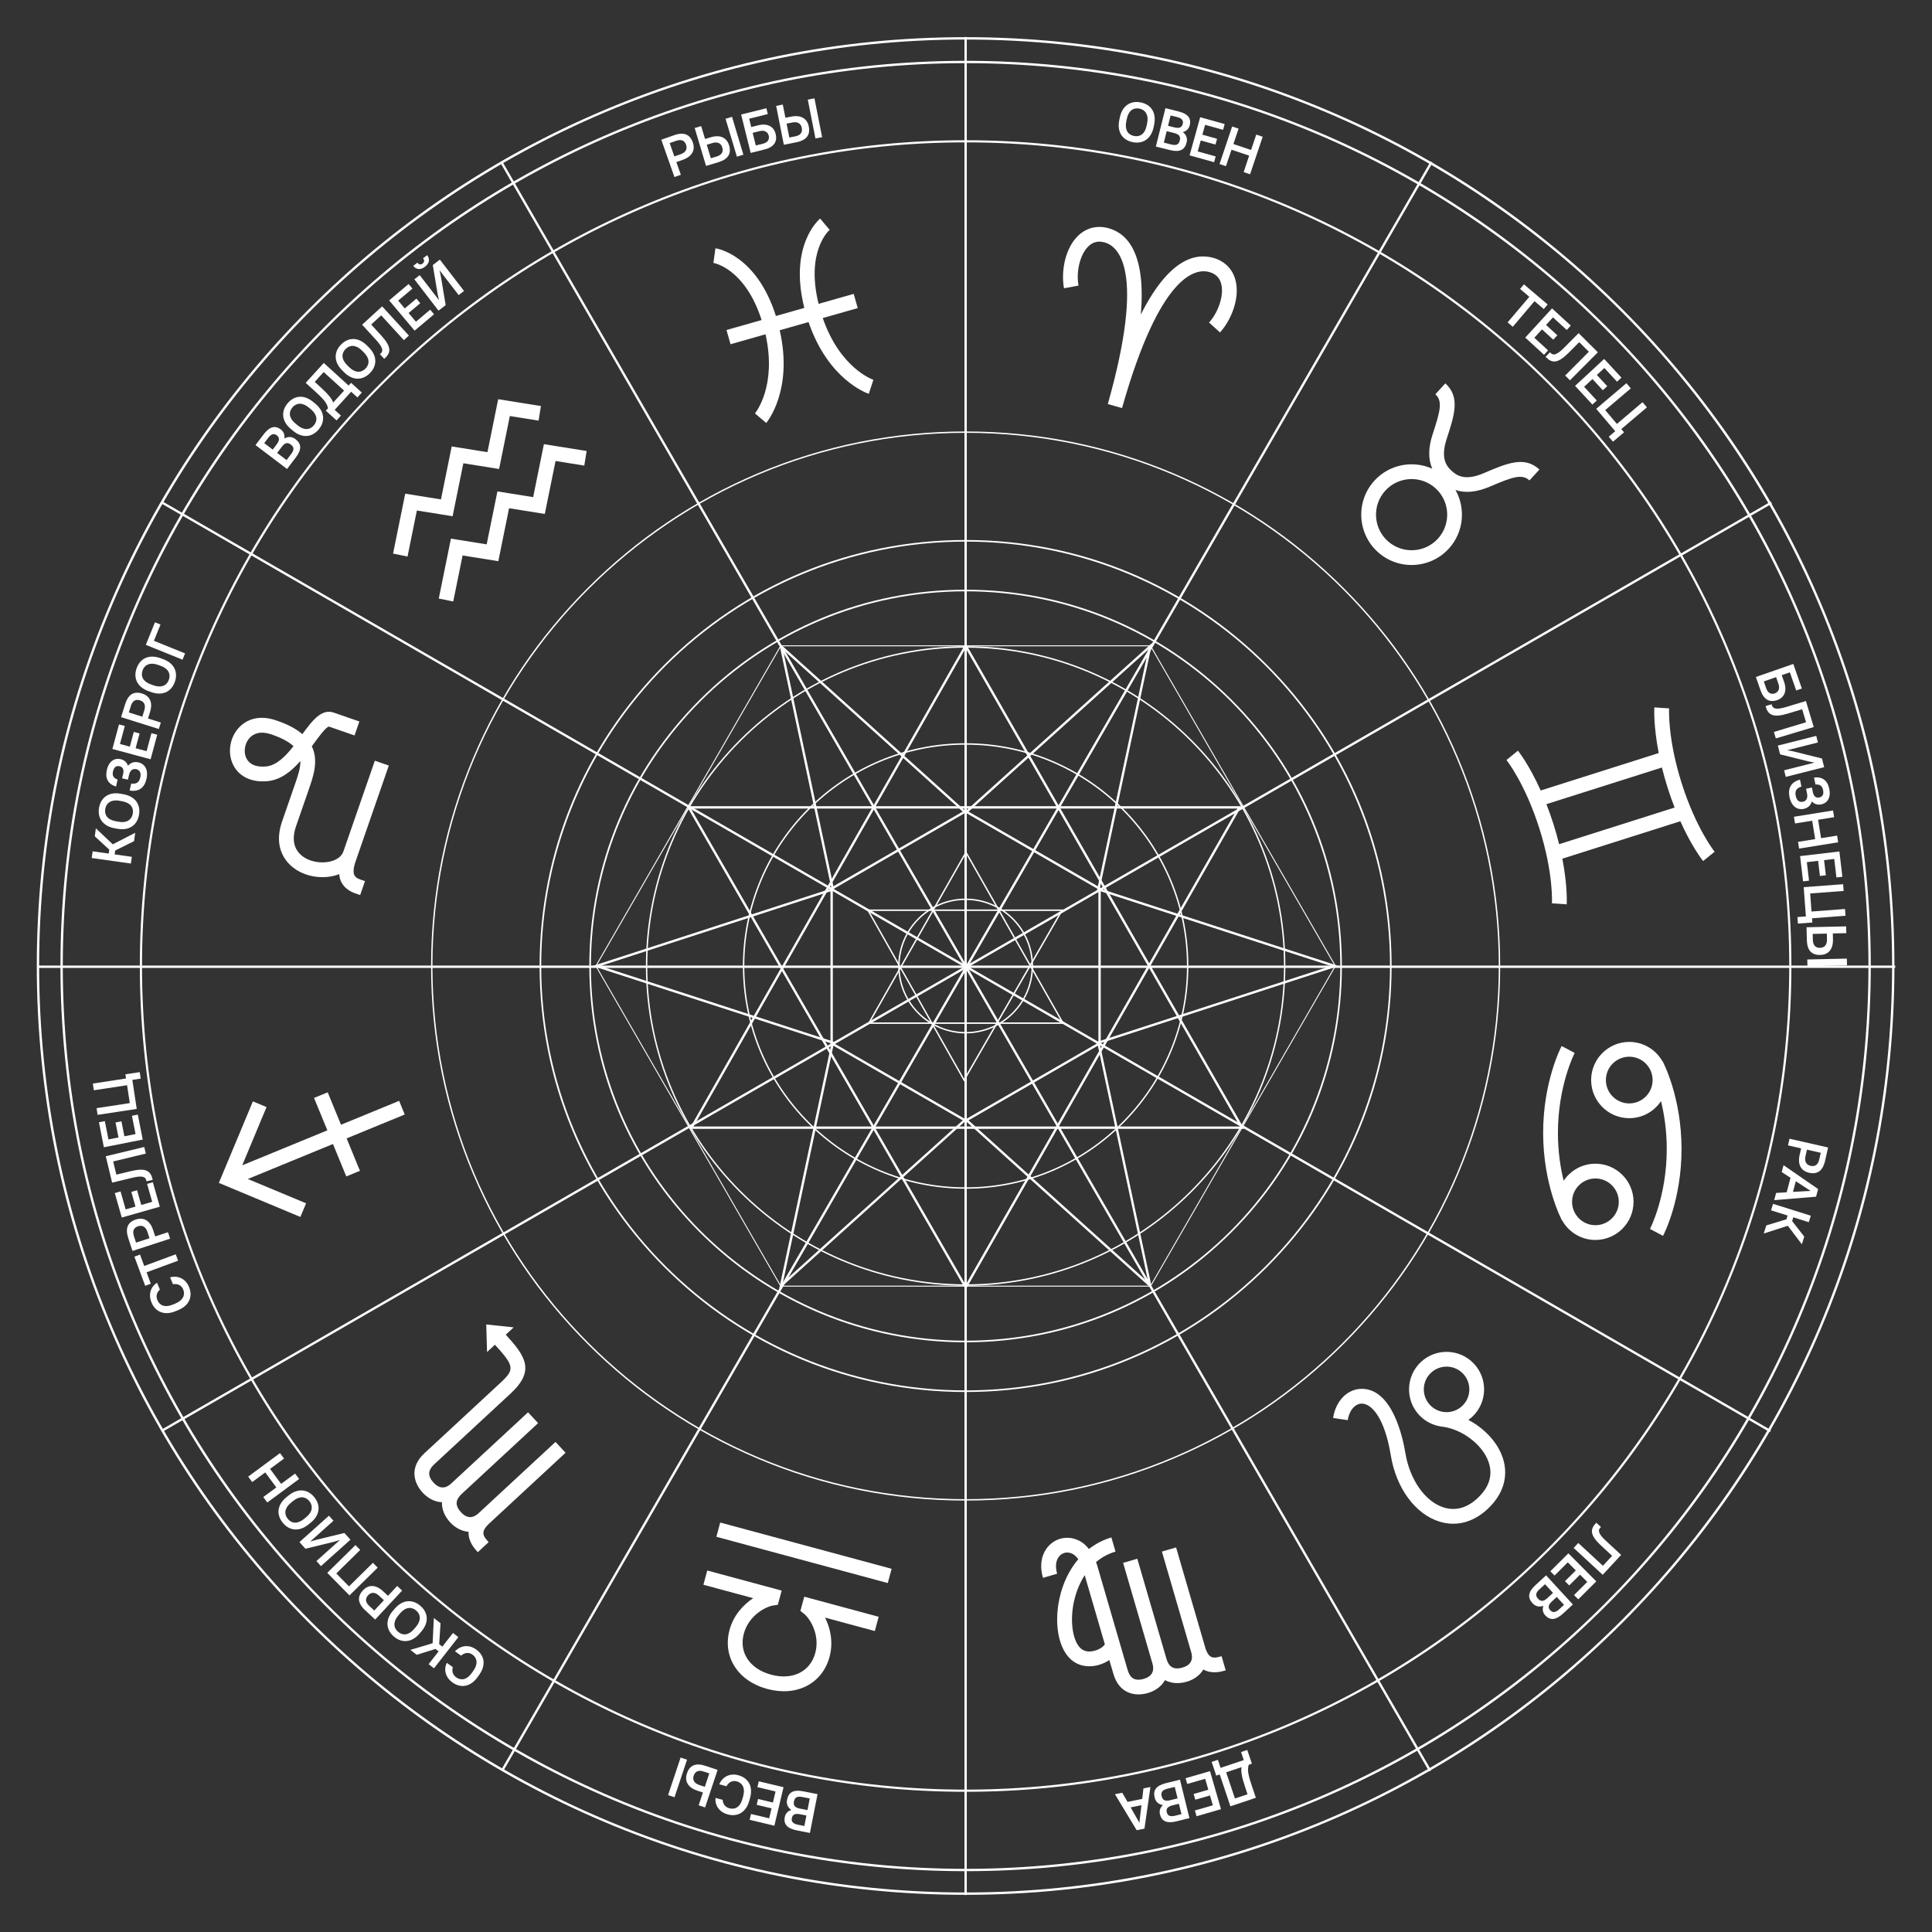 <svg width="773" height="773" viewBox="0 0 773 773" fill="none" xmlns="http://www.w3.org/2000/svg">
<rect x="0" y="0" width="773" height="773" fill="#333333" stroke="none"/>
<path d="M386.345 15.815C591.067 15.815 757.03 181.778 757.03 386.5C757.03 591.221 591.067 757.184 386.345 757.184C181.624 757.184 15.661 591.221 15.661 386.5C15.661 181.778 181.624 15.815 386.345 15.815ZM386.345 14.872C336.178 14.872 287.509 24.697 241.694 44.076C197.44 62.79 157.7 89.59 123.564 123.718C89.436 157.846 62.636 197.594 43.922 241.848C24.543 287.664 14.718 336.332 14.718 386.5C14.718 436.667 24.543 485.335 43.922 531.151C62.636 575.405 89.436 615.145 123.564 649.281C157.692 683.409 197.44 710.209 241.694 728.923C287.509 748.302 336.178 758.127 386.345 758.127C436.513 758.127 485.181 748.302 530.997 728.923C575.251 710.209 614.991 683.409 649.127 649.281C683.255 615.153 710.055 575.405 728.769 531.151C748.148 485.335 757.973 436.667 757.973 386.5C757.973 336.332 748.148 287.664 728.769 241.848C710.055 197.594 683.255 157.854 649.127 123.718C614.999 89.59 575.251 62.79 530.997 44.076C485.181 24.697 436.513 14.872 386.345 14.872Z" fill="white"/>
<path d="M386.345 56.962C568.34 56.962 715.883 204.497 715.883 386.5C715.883 568.503 568.348 716.037 386.345 716.037C204.342 716.037 56.815 568.495 56.815 386.5C56.815 204.505 204.35 56.962 386.345 56.962ZM386.345 56.112C341.743 56.112 298.478 64.847 257.741 82.077C218.395 98.72 183.069 122.536 152.721 152.884C122.381 183.224 98.557 218.558 81.914 257.904C64.684 298.633 55.949 341.905 55.949 386.508C55.949 431.11 64.684 474.374 81.914 515.112C98.557 554.457 122.373 589.783 152.721 620.131C183.061 650.472 218.395 674.295 257.741 690.938C298.47 708.168 341.743 716.903 386.345 716.903C430.947 716.903 474.212 708.168 514.949 690.938C554.295 674.295 589.621 650.479 619.969 620.131C650.309 589.791 674.133 554.457 690.776 515.112C708.006 474.382 716.741 431.11 716.741 386.508C716.741 341.905 708.006 298.641 690.776 257.904C674.133 218.558 650.317 183.232 619.969 152.884C589.628 122.543 554.295 98.72 514.949 82.077C474.22 64.847 430.947 56.112 386.345 56.112Z" fill="white"/>
<path d="M386.345 173.175C504.158 173.175 599.67 268.679 599.67 386.5C599.67 504.32 504.166 599.824 386.345 599.824C268.525 599.824 173.021 504.313 173.021 386.5C173.021 268.687 268.532 173.175 386.345 173.175ZM386.345 172.626C357.474 172.626 329.46 178.284 303.093 189.431C277.623 200.207 254.75 215.628 235.108 235.27C215.466 254.912 200.045 277.785 189.277 303.255C178.122 329.622 172.472 357.636 172.472 386.507C172.472 415.379 178.13 443.392 189.277 469.759C200.052 495.23 215.474 518.103 235.108 537.745C254.75 557.387 277.623 572.808 303.093 583.576C329.46 594.73 357.474 600.381 386.345 600.381C415.217 600.381 443.23 594.723 469.597 583.576C495.068 572.8 517.941 557.379 537.583 537.745C557.225 518.103 572.646 495.23 583.422 469.759C594.576 443.392 600.227 415.379 600.227 386.507C600.227 357.636 594.568 329.622 583.422 303.255C572.646 277.785 557.225 254.912 537.583 235.27C517.941 215.628 495.068 200.207 469.597 189.431C443.23 178.277 415.217 172.626 386.345 172.626Z" fill="white"/>
<path d="M386.346 25.269C585.849 25.269 747.576 186.996 747.576 386.499C747.576 586.003 585.849 747.73 386.346 747.73C186.842 747.73 25.123 586.003 25.123 386.499C25.123 186.996 186.85 25.269 386.346 25.269ZM386.346 24.334C337.453 24.334 290.022 33.911 245.374 52.795C202.248 71.038 163.513 97.15 130.258 130.412C96.996 163.674 70.884 202.402 52.642 245.527C33.757 290.176 24.18 337.607 24.18 386.499C24.18 435.392 33.757 482.823 52.642 527.471C70.884 570.597 96.996 609.332 130.258 642.587C163.521 675.849 202.248 701.961 245.374 720.204C290.022 739.088 337.453 748.665 386.346 748.665C435.238 748.665 482.669 739.088 527.318 720.204C570.443 701.961 609.178 675.849 642.433 642.587C675.695 609.324 701.807 570.597 720.05 527.471C738.934 482.823 748.512 435.392 748.512 386.499C748.512 337.607 738.934 290.176 720.05 245.527C701.807 202.402 675.695 163.667 642.433 130.412C609.171 97.15 570.443 71.038 527.318 52.795C482.669 33.911 435.238 24.334 386.346 24.334Z" fill="white"/>
<path d="M386.345 216.695C480.125 216.695 556.15 292.719 556.15 386.5C556.15 480.28 480.125 556.305 386.345 556.305C292.565 556.305 216.54 480.28 216.54 386.5C216.54 292.719 292.565 216.695 386.345 216.695ZM386.345 216.053C340.815 216.053 298.014 233.786 265.819 265.974C233.623 298.169 215.898 340.97 215.898 386.5C215.898 432.029 233.631 474.83 265.819 507.026C298.014 539.221 340.815 556.946 386.345 556.946C431.875 556.946 474.676 539.214 506.871 507.026C539.067 474.83 556.791 432.029 556.791 386.5C556.791 340.97 539.059 298.169 506.871 265.974C474.676 233.778 431.875 216.053 386.345 216.053Z" fill="white"/>
<path d="M386.345 236.584C469.141 236.584 536.261 303.704 536.261 386.5C536.261 469.296 469.141 536.415 386.345 536.415C303.549 536.415 236.43 469.296 236.43 386.5C236.43 303.704 303.549 236.584 386.345 236.584ZM386.345 235.942C346.134 235.942 308.319 251.603 279.888 280.042C251.449 308.481 235.788 346.288 235.788 386.5C235.788 426.711 251.449 464.526 279.888 492.957C308.326 521.396 346.134 537.057 386.345 537.057C426.557 537.057 464.372 521.396 492.803 492.957C521.242 464.518 536.902 426.711 536.902 386.5C536.902 346.288 521.242 308.473 492.803 280.042C464.364 251.603 426.557 235.942 386.345 235.942Z" fill="white"/>
<path d="M460.205 258.583L534.057 386.499L460.205 514.415H312.5L238.648 386.499L312.5 258.583H460.205ZM460.421 258.205H312.284L312.175 258.39L238.323 386.306L238.215 386.492L238.323 386.677L312.175 514.593L312.284 514.779H460.421L460.53 514.593L534.382 386.677L534.49 386.492L534.382 386.306L460.53 258.39L460.421 258.205Z" fill="white"/>
<path d="M386.345 325.154L439.473 355.827V417.172L386.345 447.845L333.216 417.172V355.827L386.345 325.154ZM386.345 324.064L385.873 324.335L332.745 355.008L332.273 355.278V417.713L332.745 417.984L385.873 448.657L386.345 448.927L386.816 448.657L439.945 417.984L440.416 417.713V355.278L439.945 355.008L386.816 324.335L386.345 324.064Z" fill="white"/>
<path d="M460.962 515.737L386.345 448.479L311.727 515.737L332.668 417.489L237.109 386.5L332.668 355.51L311.727 257.262L386.345 324.52L460.962 257.262L440.022 355.51L535.58 386.5L440.022 417.489L460.962 515.737ZM386.352 447.211L386.669 447.497L459.44 513.094L438.932 416.855L439.334 416.724L532.527 386.5L438.932 356.144L439.017 355.726L459.44 259.905L386.352 325.788L313.265 259.905L333.773 356.144L333.371 356.275L240.178 386.5L333.781 416.855L313.273 513.094L386.36 447.211H386.352Z" fill="white"/>
<path d="M497.796 451.663H275.86L276.262 450.96L386.368 257.439L497.804 451.663H497.796ZM277.476 450.72H496.165L386.361 259.341L277.468 450.72H277.476Z" fill="white"/>
<path d="M386.368 515.962L385.958 515.251L274.793 322.557H496.737L386.368 515.962ZM276.424 323.5L386.368 514.068L495.113 323.5H276.424Z" fill="white"/>
<path d="M425.791 409.643H347.169L347.409 409.218L386.484 340.467L425.799 409.643H425.791ZM348.143 409.071H424.825L386.484 341.611L348.143 409.071Z" fill="white"/>
<path d="M385.734 432.702L385.494 432.269L346.806 363.897H425.435L385.742 432.694L385.734 432.702ZM347.764 364.469L385.734 431.558L424.438 364.469H347.764Z" fill="white"/>
<path d="M386.353 413.477C371.472 413.477 359.375 401.372 359.375 386.5C359.375 371.627 371.48 359.522 386.353 359.522C401.225 359.522 413.33 371.627 413.33 386.5C413.33 401.372 401.225 413.477 386.353 413.477ZM386.353 360.086C371.789 360.086 359.939 371.936 359.939 386.5C359.939 401.063 371.789 412.913 386.353 412.913C400.916 412.913 412.766 401.063 412.766 386.5C412.766 371.936 400.916 360.086 386.353 360.086Z" fill="white"/>
<path d="M386.352 514.431C315.808 514.431 258.421 457.036 258.421 386.492C258.421 315.948 315.808 258.561 386.352 258.561C456.896 258.561 514.284 315.948 514.284 386.492C514.284 457.036 456.896 514.431 386.352 514.431ZM386.352 259.133C316.118 259.133 258.985 316.273 258.985 386.5C258.985 456.727 316.125 513.867 386.352 513.867C456.579 513.867 513.72 456.735 513.72 386.5C513.72 316.265 456.579 259.133 386.352 259.133Z" fill="white"/>
<path d="M386.353 475.619C337.213 475.619 297.233 435.639 297.233 386.492C297.233 337.344 337.213 297.373 386.353 297.373C435.492 297.373 475.472 337.352 475.472 386.492C475.472 435.631 435.492 475.619 386.353 475.619ZM386.353 297.945C337.522 297.945 297.798 337.669 297.798 386.499C297.798 435.33 337.522 475.054 386.353 475.054C435.183 475.054 474.907 435.33 474.907 386.499C474.907 337.669 435.183 297.945 386.353 297.945Z" fill="white"/>
<g style="mix-blend-mode:screen">
<path d="M593.64 189.323C586.529 192.353 583.166 190.56 580.816 188.411C578.466 186.262 576.387 183.069 578.838 175.548C581.991 165.862 584.272 158.859 578.289 153.378L574.3 157.738C577.353 160.536 576.178 164.656 573.164 173.886C571.417 179.235 571.401 183.742 573.056 187.537C565.341 184.074 555.941 185.721 549.92 192.299C542.414 200.5 542.978 213.27 551.172 220.776C559.373 228.282 572.143 227.718 579.657 219.524C585.679 212.954 586.49 203.438 582.362 196.056C586.305 197.37 590.827 196.945 596.114 194.695C604.888 190.954 608.892 189.416 611.945 192.214L615.934 187.854C609.943 182.366 603.164 185.257 593.64 189.323ZM575.297 215.535C569.994 221.333 560.958 221.727 555.168 216.424C549.371 211.122 548.977 202.093 554.279 196.295C559.582 190.498 568.611 190.104 574.408 195.406C580.206 200.709 580.6 209.746 575.297 215.535Z" fill="white"/>
<path d="M431.659 94.035C434.952 91.043 439.196 90.085 443.61 91.329C451.34 93.517 458.49 101.773 456.441 125.859C467.31 104.27 477.73 100.984 485.46 103.172C489.874 104.424 492.989 107.462 494.226 111.737C496.305 118.949 492.734 127.9 488.134 133.01L483.744 129.052C487.709 124.646 489.819 117.758 488.552 113.368C487.879 111.033 486.341 109.549 483.86 108.846C478.425 107.307 464.14 109.534 448.928 163.273L443.238 161.665C458.443 107.926 447.444 98.542 442.009 97.003C439.528 96.3 437.441 96.756 435.64 98.395C432.262 101.471 430.445 108.444 431.52 114.272L425.707 115.339C424.462 108.567 426.117 99.075 431.667 94.02L431.659 94.035Z" fill="white"/>
<path d="M290.679 132.036L304.725 128.047C298.038 107.261 285.554 105.213 285.431 105.197L286.25 99.346C286.938 99.438 302.661 101.935 310.445 126.424L321.808 123.193C315.547 98.263 327.613 87.874 328.147 87.434L330.033 89.706L331.942 91.963C331.532 92.319 322.341 100.652 327.521 121.569L341.566 117.581L343.181 123.27L329.182 127.251C336.078 147.171 348.879 151.763 349.451 151.956L347.595 157.568C346.907 157.344 331.393 151.971 323.501 128.859L311.968 132.136C317.41 155.945 307.044 168.668 306.572 169.225L302.058 165.414C302.429 164.958 310.893 154.321 306.286 133.752L292.287 137.733L290.672 132.043L290.679 132.036Z" fill="white"/>
<path d="M213.317 198.9L199.016 196.612L194.718 217.8L180.418 215.512L175.556 239.483L181.346 240.658L185.079 222.245L199.38 224.533L203.678 203.345L217.978 205.633L222.276 184.445L233.778 186.285L234.713 180.449L217.615 177.712L213.317 198.9ZM166.79 204.257L181.09 206.545L185.388 185.357L199.689 187.645L203.987 166.457L215.489 168.297L216.424 162.461L199.326 159.725L195.028 180.913L180.727 178.624L176.429 199.812L162.129 197.524L157.267 221.495L163.056 222.67L166.79 204.257Z" fill="white"/>
<path d="M93.409 306.247C95.813 310.838 100.783 313.134 107.037 312.539C112.363 312.036 116.615 308.566 120.186 304.476C120.248 307.375 119.119 310.63 117.936 314.023L112.881 328.617C108.784 340.444 115.416 347.44 122.35 349.844C126.192 351.173 130.544 351.32 134.285 350.238C134.78 350.099 135.252 349.929 135.708 349.751C135.831 350.88 136.071 351.954 136.55 352.889C138.274 356.291 141.683 357.334 143.515 357.906C143.731 357.976 143.94 358.038 144.11 358.099L146.043 352.511C145.811 352.426 145.54 352.348 145.246 352.256C143.979 351.869 142.41 351.382 141.814 350.215C141.242 349.086 141.397 347.185 142.255 344.711L155.566 306.293L149.977 304.361L137.393 340.668C135.947 344.827 129.276 346.002 124.275 344.271C122.42 343.629 119.923 342.315 118.532 339.702C117.225 337.252 117.202 334.175 118.454 330.558L123.51 315.963C125.396 310.537 127.529 304.384 124.762 298.594C124.978 298.3 125.187 298.006 125.404 297.713C127.274 295.131 130.405 290.818 131.618 290.709L141.853 294.257L143.785 288.669L133.551 285.121C128.65 283.42 124.901 288.344 120.974 293.74C118.362 291.482 114.752 289.604 110.005 288.073C104.092 286.156 98.689 287.432 95.179 291.591C91.747 295.649 91.02 301.67 93.401 306.223L93.409 306.247ZM99.694 295.425C101.603 293.167 104.618 292.557 108.181 293.716C112.317 295.061 115.447 296.685 117.434 298.532C114.195 302.652 110.601 306.27 106.473 306.664C102.623 307.027 99.91 305.937 98.642 303.518C97.359 301.068 97.807 297.674 99.694 295.432V295.425Z" fill="white"/>
<path d="M138.684 455.474L144.018 468.445L138.553 470.694L133.219 457.724L99.153 471.715L122.466 481.447L120.186 486.904L87.565 473.284L101.186 440.663L106.643 442.944L96.911 466.25L130.977 452.251L125.643 439.28L131.109 437.038L136.442 450.009L159.694 440.455L161.936 445.92L138.684 455.474Z" fill="white"/>
<path d="M195.507 617.016L191.17 621.035C189.98 619.752 187.259 616.799 187.483 612.88C184.553 612.664 181.948 611.087 180.124 609.108C178.122 606.944 176.708 604.099 176.816 601.046C173.755 600.922 171.034 599.299 169.14 597.25C165.484 593.3 163.737 587.085 169.805 581.458L200.284 553.212C206.012 547.902 205.796 546.534 198.019 538.031L194.865 540.953L194.548 529.922L205.525 531.081L202.363 534.011C210.225 542.607 214.213 548.373 204.311 557.541L173.832 585.787C172.015 587.464 170.338 589.829 173.484 593.223C176.901 596.91 179.73 594.29 180.665 593.432C180.712 593.393 180.75 593.347 180.797 593.308L211.276 565.062L215.296 569.399L184.816 597.644C183 599.322 181.322 601.687 184.468 605.081C187.893 608.776 190.722 606.155 191.65 605.289C191.696 605.251 191.735 605.204 191.781 605.166L222.26 576.92L226.28 581.257L195.801 609.502C192.09 612.934 193.273 614.596 195.515 617.008L195.507 617.016Z" fill="white"/>
<path d="M425.861 621.329C427.09 620.974 428.42 621.213 429.61 622.002C430.283 622.45 430.878 623.092 431.419 623.849C427.84 628.054 425.227 633.419 423.89 639.58C421.656 649.884 423.565 659.732 428.628 664.084C433.181 667.995 439.466 667.021 443.671 664.308C443.74 664.262 443.795 664.215 443.856 664.177L445.472 669.719C447.783 677.666 454.13 678.887 459.293 677.38C461.968 676.599 464.642 674.898 466.119 672.216C468.801 673.685 471.978 673.692 474.807 672.865C477.389 672.115 479.963 670.492 481.471 667.972C484.872 669.928 488.729 668.815 490.414 668.32L488.76 662.646C485.598 663.566 483.589 663.883 482.174 659.029L470.556 619.134L464.882 620.788L476.5 660.683C476.516 660.745 476.539 660.799 476.562 660.861H476.554C476.91 662.082 477.984 665.785 473.153 667.191C468.708 668.482 467.348 665.924 466.66 663.551L455.042 623.656L449.368 625.31L460.986 665.205C461.002 665.267 461.025 665.321 461.048 665.383H461.04C461.396 666.604 462.47 670.307 457.639 671.713C453.202 673.004 451.834 670.446 451.146 668.073L438.917 626.083C438.809 625.705 438.646 625.372 438.523 625.009C440.625 623.215 443.184 621.716 446.322 620.804L444.668 615.13C441.383 616.088 438.36 617.665 435.678 619.76C434.843 618.724 433.931 617.797 432.88 617.093C430.252 615.339 427.09 614.821 424.199 615.663C418.95 617.194 414.892 623.053 417.296 631.301L422.97 629.647C421.594 624.916 423.496 622.025 425.853 621.337L425.861 621.329ZM442.04 657.892C441.792 658.426 440.386 659.84 437.889 660.49C436.644 660.822 434.294 661.154 432.493 659.608C429.185 656.764 427.971 648.694 429.68 640.84C430.213 638.389 431.419 634.223 433.993 630.234L442.048 657.892H442.04Z" fill="white"/>
<path d="M544.826 561.584C548.621 561.553 553.947 566.964 556.467 582.308C558.616 595.418 566.269 605.823 575.962 608.814C583.182 611.04 590.449 608.814 596.377 602.592C601.943 596.755 603.605 589.706 601.07 582.725C598.897 576.75 593.711 571.386 587.503 568.108C588.052 567.714 588.586 567.296 589.088 566.825C595.11 561.143 595.388 551.62 589.706 545.591C584.025 539.569 574.501 539.291 568.472 544.972C562.45 550.654 562.172 560.177 567.854 566.206C570.327 568.827 573.528 570.357 576.851 570.79C584.79 571.687 592.992 577.817 595.512 584.751C597.29 589.644 596.145 594.274 592.095 598.51C587.697 603.117 582.734 604.717 577.702 603.164C570.25 600.868 564.066 592.102 562.296 581.357C561.306 575.312 557.109 555.593 544.787 555.678C542.097 555.694 539.631 556.776 537.676 558.623C535.48 560.695 533.919 563.733 533.378 567.335L539.222 568.209C539.794 564.39 542.144 561.599 544.826 561.584ZM572.152 562.148C568.704 558.492 568.874 552.718 572.53 549.27C576.187 545.822 581.961 545.993 585.409 549.649C588.856 553.305 588.686 559.079 585.03 562.527C581.374 565.975 575.599 565.805 572.152 562.148Z" fill="white"/>
<path d="M636.62 432.176C636.643 440.586 643.499 447.412 651.917 447.389C657.197 447.373 661.85 444.66 664.579 440.563C665.831 445.719 666.859 452.158 666.875 459.525C666.929 478.571 660.227 491.581 660.165 491.705L665.391 494.464C665.692 493.892 672.842 480.11 672.788 459.509C672.734 438.909 665.514 425.165 665.205 424.593L665.143 424.624C662.515 419.994 657.537 416.863 651.832 416.871C643.422 416.894 636.596 423.75 636.62 432.168V432.176ZM661.216 432.114C661.232 437.27 657.05 441.468 651.894 441.483C646.746 441.498 642.541 437.316 642.525 432.161C642.51 427.005 646.692 422.807 651.848 422.792C656.996 422.776 661.201 426.958 661.216 432.114ZM638.374 496.111C646.785 496.088 653.61 489.231 653.587 480.813C653.564 472.403 646.7 465.577 638.289 465.601C633.002 465.616 628.341 468.329 625.62 472.434C624.368 467.286 623.347 460.847 623.332 453.457C623.278 434.41 629.98 421.4 630.041 421.277L624.816 418.517C624.514 419.097 617.364 432.872 617.418 453.472C617.472 474.073 624.692 487.809 625.001 488.389L625.063 488.358C627.691 492.996 632.67 496.126 638.374 496.111ZM628.99 480.883C628.975 475.727 633.157 471.529 638.312 471.514C643.461 471.499 647.666 475.68 647.681 480.836C647.697 485.992 643.515 490.19 638.359 490.205C633.211 490.221 629.006 486.039 628.99 480.883Z" fill="white"/>
<path d="M672.309 328.579C676.947 338.906 681.176 344.209 681.423 344.503L686.015 340.785C685.937 340.692 678.571 331.423 672.85 313.397C667.13 295.363 667.81 283.544 667.818 283.428L661.92 283.034C661.897 283.412 661.495 290.184 663.659 301.3L616.437 316.28C611.799 305.953 607.571 300.65 607.331 300.357L602.739 304.075C602.817 304.168 610.183 313.436 615.903 331.462C621.624 349.496 620.943 361.315 620.936 361.431L626.834 361.826C626.857 361.447 627.259 354.675 625.094 343.56L672.317 328.579H672.309ZM623.804 337.762C623.177 335.219 622.435 332.529 621.531 329.669C620.626 326.809 619.676 324.188 618.725 321.746L664.943 307.082C665.569 309.625 666.311 312.315 667.215 315.175C668.12 318.035 669.07 320.656 670.021 323.098L623.804 337.762Z" fill="white"/>
<path d="M356.747 627.683L288.159 609.17L286.62 614.875L355.209 633.388L356.747 627.683ZM301.354 639.448C297.357 642.053 293.469 646.32 291.9 652.118C289.001 662.855 295.201 672.579 306.981 675.756C318.754 678.933 329.004 673.654 331.903 662.917C333.472 657.119 332.258 651.476 330.109 647.209L350.022 652.582L351.56 646.877L321.784 638.838L320.246 644.527L321.753 645.733C323.98 647.526 328.192 653.942 326.19 661.371C324.165 668.869 317.061 672.355 308.512 670.044C299.962 667.732 295.579 661.146 297.597 653.656C299.599 646.235 306.471 642.803 309.3 642.378L311.21 642.092L312.748 636.403L282.972 628.364L281.434 634.068L301.346 639.441L301.354 639.448Z" fill="white"/>
</g>
<path d="M386.816 14.803H385.881V758.197H386.816V14.803Z" fill="white"/>
<path d="M200.925 64.511L200.115 64.978L571.812 708.777L572.622 708.309L200.925 64.511Z" fill="white"/>
<path d="M64.786 200.497L64.318 201.307L708.117 573.004L708.584 572.194L64.786 200.497Z" fill="white"/>
<path d="M758.282 386.33H14.888V387.265H758.282V386.33Z" fill="white"/>
<path d="M708.479 200.709L64.486 572.069L64.954 572.88L708.946 201.52L708.479 200.709Z" fill="white"/>
<path d="M572.383 64.595L200.461 708.263L201.271 708.731L573.193 65.063L572.383 64.595Z" fill="white"/>
<path d="M447.822 48.111L448.054 46.96C448.989 42.352 452.329 40.142 456.425 40.977C460.569 41.819 462.741 45.104 461.79 49.75L461.558 50.902C460.615 55.532 457.283 57.72 453.187 56.877C449.043 56.035 446.871 52.749 447.822 48.104V48.111ZM458.768 50.338L458.999 49.186C459.649 45.993 458.288 43.945 455.923 43.458C453.488 42.963 451.509 44.27 450.852 47.524L450.612 48.676C449.955 51.891 451.3 53.917 453.689 54.404C456.101 54.898 458.095 53.592 458.76 50.338H458.768Z" fill="white"/>
<path d="M466.289 43.28L471.453 44.563C475.519 45.576 476.671 47.493 476.014 50.129C475.681 51.466 474.754 52.471 473.239 52.842C474.715 53.932 475.163 55.424 474.769 57.001C474.05 59.9 472.125 61.051 468.059 60.039L462.463 58.64L466.297 43.265L466.289 43.28ZM466.799 52.479L465.655 57.07L468.624 57.812C470.711 58.33 471.638 57.774 472.033 56.212C472.419 54.674 471.855 53.746 469.768 53.221L466.799 52.479ZM468.369 46.179L467.333 50.33L469.861 50.964C471.948 51.482 472.883 50.925 473.215 49.58C473.548 48.258 472.983 47.331 470.896 46.813L468.369 46.187V46.179Z" fill="white"/>
<path d="M480.195 46.905L489.997 49.634L489.355 51.945L482.166 49.951L481.069 53.893L486.951 55.532L486.309 57.843L480.427 56.205L479.213 60.587L486.402 62.582L485.761 64.893L475.959 62.164L480.195 46.913V46.905Z" fill="white"/>
<path d="M499.806 62.28L492.733 59.899L490.515 66.485L487.94 65.62L492.988 50.608L495.562 51.474L493.491 57.627L500.564 60.008L502.635 53.847L505.209 54.712L500.162 69.724L497.588 68.858L499.798 62.273L499.806 62.28Z" fill="white"/>
<path d="M488.351 707.334L497.634 704.218L496.552 701.003L499.041 700.168L500.881 705.656L499.636 706.074C499.095 707.875 499.165 709.428 500.819 714.36L502.473 719.292L492.285 722.709L488.018 709.97L486.627 710.433L484.787 704.945L487.276 704.11L488.358 707.326L488.351 707.334ZM496.745 707.048L490.592 709.112L494.102 719.578L499.142 717.893L498.253 715.234C496.792 710.859 496.436 708.733 496.753 707.055L496.745 707.048Z" fill="white"/>
<path d="M488.536 723.853L478.75 726.682L478.077 724.378L485.259 722.307L484.122 718.372L478.247 720.073L477.583 717.769L483.457 716.069L482.19 711.701L475.009 713.773L474.344 711.469L484.13 708.64L488.528 723.861L488.536 723.853Z" fill="white"/>
<path d="M475.898 727.439L470.734 728.715C466.668 729.712 464.751 728.56 464.102 725.917C463.77 724.579 464.125 723.257 465.293 722.222C463.476 721.951 462.386 720.838 462 719.261C461.288 716.362 462.44 714.445 466.506 713.44L472.11 712.057L475.898 727.439ZM471.152 719.539L470.023 714.948L467.055 715.682C464.968 716.2 464.404 717.128 464.79 718.689C465.169 720.227 466.096 720.792 468.184 720.274L471.152 719.539ZM472.706 725.847L471.678 721.696L469.15 722.322C467.063 722.832 466.498 723.768 466.831 725.105C467.155 726.427 468.091 726.983 470.178 726.473L472.706 725.847Z" fill="white"/>
<path d="M451.123 720.938L457.006 719.74L457.493 715.551L460.291 714.986L457.902 731.644L454.795 732.278L446.091 717.877L449.02 717.282L451.131 720.946L451.123 720.938ZM456.704 722.252L452.375 723.134L454.176 726.303L455.869 729.287L456.263 725.878L456.704 722.252Z" fill="white"/>
<path d="M609.743 113.77L619.227 121.825L617.674 123.649L613.963 120.503L605.267 130.745L603.195 128.99L611.892 118.748L608.189 115.602L609.743 113.77Z" fill="white"/>
<path d="M620.967 123.386L628.48 130.266L626.857 132.036L621.353 126.988L618.586 130.011L623.093 134.139L621.469 135.909L616.963 131.781L613.886 135.136L619.398 140.184L617.774 141.954L610.261 135.074L620.959 123.394L620.967 123.386Z" fill="white"/>
<path d="M620.155 140.949L620.472 141.265C621.415 142.209 622.729 142.201 625.705 139.225L631.611 133.288L639.31 140.949L628.14 152.172L626.215 150.255L635.7 140.732L631.85 136.898L627.638 141.134C623.386 145.401 621.052 145.409 618.694 143.059L618.377 142.742L620.163 140.949H620.155Z" fill="white"/>
<path d="M641.83 143.616L648.748 151.091L646.986 152.722L641.915 147.241L638.908 150.024L643.059 154.507L641.297 156.138L637.146 151.655L633.806 154.747L638.877 160.227L637.115 161.859L630.196 154.384L641.822 143.623L641.83 143.616Z" fill="white"/>
<path d="M650.742 153.317L652.497 155.389L642.247 164.085L646.931 169.612L657.181 160.915L658.936 162.987L648.686 171.683L649.784 172.974L645.362 176.723L643.661 174.721L646.251 172.526L638.652 163.567L650.734 153.317H650.742Z" fill="white"/>
<path d="M717.506 265.649L720.931 275.481L718.666 276.27L716.13 269.004L712.884 270.132L713.85 272.915C715.11 276.525 713.85 279.153 711.059 280.119C708.091 281.155 705.726 280.011 704.396 276.208L702.533 270.867L717.498 265.649H717.506ZM710.619 270.921L705.702 272.637L706.669 275.412C707.334 277.313 708.632 277.94 710.124 277.422C711.531 276.927 712.219 275.512 711.585 273.696L710.619 270.921Z" fill="white"/>
<path d="M708.834 281.774L708.965 282.207C709.351 283.482 710.503 284.108 714.538 282.895L722.554 280.483L725.685 290.887L710.519 295.448L709.738 292.851L722.608 288.978L721.047 283.776L715.327 285.5C709.56 287.231 707.504 286.126 706.546 282.941L706.414 282.508L708.841 281.774H708.834Z" fill="white"/>
<path d="M725.978 305.118L723.675 304.67L712.219 301.818L711.33 298.308L726.69 294.428L727.354 297.064L715.087 300.163L717.514 300.627L728.978 303.48L729.851 306.95L714.492 310.831L713.827 308.195L725.986 305.126L725.978 305.118Z" fill="white"/>
<path d="M720.18 311.913L720.76 314.711C718.789 315.345 718.07 316.443 718.472 318.399C718.874 320.347 719.972 321.073 721.325 320.787C722.677 320.509 723.396 319.411 722.994 317.463L722.608 315.577L724.958 315.09L725.344 316.976C725.707 318.731 726.643 319.342 727.903 319.079C729.163 318.816 729.781 317.881 729.426 316.134C729.062 314.379 728.127 313.768 726.372 313.892L725.8 311.101C728.969 310.676 731.188 312.137 731.907 315.624C732.626 319.102 731.165 321.328 728.707 321.831C727.246 322.132 725.916 321.761 724.927 320.648C724.478 322.287 723.296 323.292 721.68 323.632C719.083 324.165 716.756 322.635 715.991 318.909C715.218 315.183 716.756 312.856 720.188 311.913H720.18Z" fill="white"/>
<path d="M726.248 335.737L725.058 328.37L718.201 329.476L717.769 326.793L733.406 324.273L733.839 326.956L727.431 327.992L728.622 335.358L735.03 334.322L735.463 337.005L719.825 339.517L719.392 336.835L726.248 335.729V335.737Z" fill="white"/>
<path d="M735.95 340.692L737.141 350.803L734.76 351.081L733.886 343.66L729.82 344.139L730.539 350.207L728.158 350.486L727.44 344.418L722.925 344.951L723.799 352.364L721.418 352.642L720.22 342.531L735.958 340.676L735.95 340.692Z" fill="white"/>
<path d="M737.442 353.763L737.65 356.469L724.254 357.481L724.795 364.701L738.191 363.689L738.4 366.394L725.004 367.407L725.128 369.1L719.353 369.532L719.16 366.92L722.546 366.665L721.665 354.961L737.449 353.771L737.442 353.763Z" fill="white"/>
<path d="M738.647 370.646L738.709 373.359L733.321 373.475L733.375 375.856C733.468 379.906 731.458 382.009 728.289 382.078C724.919 382.155 723.025 380.339 722.925 376.087L722.809 371.001L738.647 370.646ZM738.933 383.539L738.995 386.252L723.164 386.608L723.102 383.895L738.933 383.539ZM730.925 373.537L725.274 373.66L725.329 376.033C725.383 378.275 726.419 379.264 728.227 379.226C729.943 379.187 731.033 378.051 730.979 375.902L730.925 373.529V373.537Z" fill="white"/>
<path d="M731.428 459.115L730.23 464.411C729.287 468.562 727.069 469.961 723.783 469.219C720.691 468.515 719.138 466.057 720.034 462.107L720.637 459.456L715.381 458.265L715.984 455.614L731.436 459.115H731.428ZM728.491 461.233L722.972 459.989L722.369 462.64C721.897 464.735 722.732 466.065 724.409 466.444C726.18 466.845 727.393 466.072 727.888 463.893L728.491 461.241V461.233Z" fill="white"/>
<path d="M714.855 477.034L716.401 471.244L712.868 468.948L713.603 466.196L727.439 475.743L726.62 478.804L709.861 480.188L710.627 477.304L714.839 477.049L714.855 477.034ZM718.511 472.62L717.375 476.879L721.016 476.678L724.44 476.493L721.565 474.622L718.519 472.612L718.511 472.62Z" fill="white"/>
<path d="M714.747 487.84L715.219 486.333L708.594 484.254L709.406 481.664L724.51 486.403L723.698 488.992L717.507 487.044L717.035 488.559L721.89 494.774L720.931 497.843L715.311 490.438L705.688 493.53L706.708 490.291L714.755 487.84H714.747Z" fill="white"/>
<path d="M640.553 610.956L640.244 611.288C639.34 612.27 639.394 613.576 642.478 616.436L648.623 622.118L641.257 630.088L629.631 619.343L631.471 617.349L641.334 626.47L645.021 622.489L640.638 618.439C636.225 614.357 636.124 612.023 638.389 609.58L638.69 609.248L640.553 610.964V610.956Z" fill="white"/>
<path d="M638.684 632.716L631.471 639.897L629.779 638.196L635.066 632.932L632.175 630.033L627.846 634.339L626.153 632.638L630.482 628.333L627.274 625.109L621.987 630.373L620.294 628.673L627.506 621.492L638.676 632.716H638.684Z" fill="white"/>
<path d="M629.322 641.961L625.411 645.563C622.334 648.4 620.093 648.307 618.253 646.305C617.317 645.293 616.993 643.963 617.511 642.494C615.787 643.128 614.303 642.68 613.197 641.482C611.172 639.279 611.273 637.045 614.349 634.208L618.593 630.304L629.322 641.961ZM621.368 637.323L618.168 633.845L615.918 635.916C614.334 637.369 614.287 638.459 615.377 639.642C616.452 640.809 617.542 640.856 619.119 639.395L621.368 637.323ZM625.766 642.1L622.868 638.954L620.951 640.716C619.374 642.17 619.327 643.26 620.263 644.272C621.182 645.269 622.272 645.316 623.849 643.863L625.766 642.1Z" fill="white"/>
<path d="M324.042 733.376L318.824 732.348C314.72 731.536 313.468 729.681 313.993 727.014C314.264 725.661 315.137 724.61 316.629 724.169C315.099 723.157 314.581 721.688 314.898 720.096C315.477 717.166 317.333 715.921 321.445 716.725L327.103 717.838L324.042 733.376ZM321.824 730.585L322.651 726.388L320.1 725.885C317.99 725.468 317.085 726.079 316.822 727.431C316.56 728.761 317.162 729.665 319.28 730.083L321.831 730.585H321.824ZM323.076 724.216L323.988 719.578L320.989 718.99C318.886 718.573 317.982 719.183 317.665 720.76C317.356 722.314 317.966 723.218 320.077 723.636L323.076 724.223V724.216Z" fill="white"/>
<path d="M309.834 730.485L299.932 728.119L300.488 725.785L307.747 727.516L308.697 723.535L302.753 722.121L303.31 719.786L309.246 721.201L310.298 716.779L303.039 715.048L303.596 712.713L313.498 715.071L309.826 730.469L309.834 730.485Z" fill="white"/>
<path d="M300.094 719.4L299.785 720.536C298.51 725.112 295.093 727.045 291.127 725.947C287.579 724.958 285.972 722.121 286.273 719.338L289.149 720.134C289.21 721.603 289.999 722.994 291.808 723.497C294.119 724.138 296.152 722.987 297.041 719.763L297.358 718.635C298.239 715.45 297.064 713.363 294.791 712.737C293.029 712.25 291.553 713.077 290.656 714.685L287.78 713.888C289.071 710.936 291.939 709.32 295.464 710.294C299.468 711.407 301.377 714.777 300.094 719.4Z" fill="white"/>
<path d="M269.878 719.083L267.304 718.225L272.313 703.198L274.887 704.056L269.878 719.083ZM282.114 723.164L279.54 722.306L281.241 717.197L278.984 716.447C275.142 715.164 273.843 712.559 274.848 709.552C275.915 706.352 278.257 705.184 282.292 706.529L287.123 708.137L282.114 723.164ZM282.006 714.916L283.792 709.552L281.535 708.802C279.409 708.091 278.126 708.74 277.554 710.456C277.005 712.087 277.708 713.494 279.749 714.167L282.006 714.916Z" fill="white"/>
<path d="M191.735 670.098L191.054 671.057C188.287 674.922 184.407 675.563 181.06 673.175C178.06 671.033 177.527 667.81 178.764 665.306L181.191 667.037C180.743 668.444 181.005 670.021 182.536 671.111C184.484 672.502 186.787 672.123 188.735 669.395L189.416 668.436C191.333 665.746 190.938 663.381 189.029 662.013C187.537 660.946 185.868 661.224 184.476 662.43L182.049 660.698C184.275 658.364 187.522 657.823 190.506 659.956C193.891 662.376 194.525 666.194 191.735 670.098Z" fill="white"/>
<path d="M175.727 657.846L176.971 658.82L181.253 653.355L183.387 655.033L173.632 667.501L171.49 665.831L175.487 660.722L174.242 659.748L166.721 662.098L164.193 660.119L173.098 657.467L173.585 647.372L176.26 649.467L175.719 657.862L175.727 657.846Z" fill="white"/>
<path d="M168.599 652.736L167.834 653.633C164.78 657.212 160.792 657.521 157.615 654.808C154.399 652.064 154.09 648.145 157.174 644.527L157.939 643.63C161.008 640.036 164.981 639.742 168.158 642.456C171.374 645.2 171.683 649.127 168.599 652.736ZM160.104 645.486L159.338 646.382C157.22 648.864 157.414 651.314 159.261 652.883C161.155 654.499 163.513 654.313 165.669 651.786L166.435 650.889C168.56 648.392 168.375 645.973 166.512 644.38C164.641 642.78 162.26 642.95 160.104 645.478V645.486Z" fill="white"/>
<path d="M150.102 647.998L146.128 644.295C143.013 641.397 142.92 638.776 145.224 636.303C147.381 633.984 150.295 633.883 153.256 636.643L155.242 638.49L158.914 634.548L160.9 636.395L150.102 647.99V647.998ZM149.746 644.388L153.603 640.253L151.617 638.405C150.04 636.936 148.478 636.998 147.303 638.251C146.067 639.572 146.121 641.018 147.759 642.541L149.746 644.388Z" fill="white"/>
<path d="M134.556 629.562L139.635 634.718L149.212 625.288L151.114 627.22L139.828 638.328L130.938 629.299L142.224 618.191L144.126 620.124L134.548 629.555L134.556 629.562Z" fill="white"/>
<path d="M124.082 616.808L126.332 616.135L137.795 613.345L140.207 616.042L128.411 626.602L126.602 624.576L136.025 616.143L133.66 616.862L122.196 619.652L119.815 616.993L131.611 606.434L133.42 608.459L124.082 616.815V616.808Z" fill="white"/>
<path d="M124.33 609.209L123.417 609.951C119.769 612.919 115.788 612.517 113.144 609.271C110.477 605.993 110.879 602.074 114.559 599.075L115.471 598.333C119.143 595.349 123.1 595.774 125.744 599.021C128.411 602.298 128.009 606.217 124.33 609.217V609.209ZM117.28 600.544L116.368 601.286C113.84 603.342 113.585 605.792 115.115 607.671C116.685 609.603 119.042 609.843 121.624 607.74L122.536 606.998C125.079 604.926 125.327 602.507 123.788 600.613C122.227 598.704 119.862 598.441 117.28 600.544Z" fill="white"/>
<path d="M108.05 587.696L112.479 593.695L118.068 589.575L119.676 591.755L106.945 601.154L105.329 598.974L110.555 595.125L106.125 589.119L100.908 592.976L99.3 590.796L112.031 581.396L113.647 583.576L108.058 587.704L108.05 587.696Z" fill="white"/>
<path d="M71.309 524.171L70.219 524.619C65.828 526.443 62.195 524.936 60.618 521.133C59.204 517.724 60.448 514.709 62.829 513.233L63.973 515.992C62.852 516.951 62.242 518.427 62.961 520.159C63.88 522.377 66.037 523.266 69.129 521.983L70.219 521.535C73.272 520.267 74.185 518.049 73.288 515.876C72.585 514.184 71.015 513.534 69.199 513.828L68.055 511.068C71.178 510.264 74.223 511.524 75.622 514.91C77.215 518.752 75.738 522.331 71.309 524.171Z" fill="white"/>
<path d="M58.091 514.462L53.77 502.79L56.019 501.955L57.704 506.516L70.312 501.847L71.255 504.398L58.647 509.059L60.332 513.62L58.083 514.454L58.091 514.462Z" fill="white"/>
<path d="M52.996 500.509L51.311 495.346C49.989 491.303 51.18 488.961 54.388 487.917C57.403 486.935 60 488.257 61.252 492.107L62.095 494.689L67.22 493.019L68.062 495.601L53.004 500.509H52.996ZM54.434 497.178L59.814 495.423L58.972 492.841C58.307 490.8 56.908 490.089 55.269 490.623C53.545 491.187 52.896 492.47 53.592 494.596L54.434 497.178Z" fill="white"/>
<path d="M48.722 487.144L45.932 477.358L48.235 476.701L50.276 483.882L54.211 482.761L52.541 476.886L54.844 476.229L56.522 482.104L60.889 480.86L58.849 473.679L61.152 473.021L63.943 482.808L48.714 487.144H48.722Z" fill="white"/>
<path d="M58.624 472.658L58.516 472.217C58.206 470.919 57.086 470.231 52.996 471.22L44.857 473.176L42.321 462.617L57.712 458.914L58.346 461.558L45.282 464.696L46.55 469.976L52.355 468.577C58.206 467.17 60.201 468.391 60.974 471.622L61.082 472.063L58.624 472.65V472.658Z" fill="white"/>
<path d="M41.556 459.014L39.585 449.02L41.943 448.556L43.388 455.884L47.408 455.095L46.225 449.097L48.583 448.633L49.765 454.632L54.233 453.75L52.788 446.422L55.138 445.958L57.109 455.953L41.564 459.022L41.556 459.014Z" fill="white"/>
<path d="M39.052 446.059L38.642 443.377L51.93 441.352L50.84 434.194L37.552 436.219L37.143 433.537L50.43 431.511L50.175 429.834L55.903 428.96L56.297 431.558L52.943 432.068L54.713 443.678L39.052 446.059Z" fill="white"/>
<path d="M46.086 340.282L45.87 341.851L52.749 342.817L52.371 345.507L36.687 343.304L37.065 340.614L43.497 341.519L43.721 339.95L37.916 334.608L38.364 331.423L45.12 337.816L54.11 333.186L53.638 336.548L46.102 340.29L46.086 340.282Z" fill="white"/>
<path d="M46.937 331.593L45.777 331.377C41.147 330.527 38.882 327.234 39.64 323.113C40.405 318.955 43.644 316.721 48.313 317.579L49.472 317.795C54.118 318.653 56.367 321.939 55.618 326.059C54.852 330.217 51.614 332.451 46.937 331.593ZM48.955 320.601L47.795 320.385C44.595 319.797 42.562 321.196 42.121 323.577C41.673 326.028 43.018 327.976 46.288 328.571L47.447 328.787C50.678 329.383 52.673 327.999 53.121 325.595C53.569 323.168 52.224 321.196 48.955 320.601Z" fill="white"/>
<path d="M51.868 316.288L52.502 313.513C54.558 313.752 55.671 313.057 56.12 311.117C56.568 309.176 55.865 308.063 54.52 307.754C53.175 307.445 52.061 308.14 51.621 310.081L51.188 311.959L48.853 311.426L49.279 309.555C49.673 307.808 49.085 306.865 47.825 306.571C46.573 306.285 45.615 306.88 45.22 308.62C44.818 310.359 45.414 311.31 47.06 311.92L46.426 314.703C43.365 313.768 41.951 311.518 42.747 308.055C43.543 304.592 45.792 303.186 48.243 303.742C49.696 304.074 50.747 304.963 51.188 306.393C52.278 305.087 53.77 304.662 55.378 305.033C57.959 305.62 59.436 307.986 58.593 311.689C57.743 315.391 55.385 316.875 51.868 316.296V316.288Z" fill="white"/>
<path d="M44.966 299.661L47.617 289.836L49.936 290.462L47.996 297.666L51.946 298.733L53.538 292.835L55.857 293.461L54.265 299.359L58.656 300.542L60.596 293.338L62.907 293.964L60.256 303.789L44.966 299.668V299.661Z" fill="white"/>
<path d="M48.444 286.93L50.068 281.751C51.343 277.692 53.662 276.479 56.878 277.491C59.9 278.442 61.245 281.016 60.032 284.881L59.22 287.471L64.353 289.086L63.541 291.676L48.437 286.937L48.444 286.93ZM51.544 285.059L56.94 286.752L57.751 284.162C58.393 282.114 57.674 280.722 56.027 280.212C54.304 279.671 53.028 280.336 52.356 282.469L51.544 285.059Z" fill="white"/>
<path d="M60.495 276.912L59.39 276.517C54.96 274.933 53.252 271.323 54.659 267.38C56.081 263.4 59.637 261.714 64.113 263.314L65.218 263.709C69.671 265.301 71.356 268.911 69.949 272.846C68.526 276.827 64.971 278.512 60.495 276.912ZM64.252 266.383L63.146 265.989C60.078 264.891 57.851 265.943 57.04 268.223C56.205 270.565 57.218 272.706 60.348 273.827L61.454 274.222C64.538 275.327 66.741 274.283 67.56 271.988C68.387 269.669 67.382 267.504 64.252 266.383Z" fill="white"/>
<path d="M58.346 258.004L61.994 248.983L64.221 249.88L61.585 256.388L74.053 261.428L73.033 263.948L58.346 258.012V258.004Z" fill="white"/>
<path d="M102.229 178.068L105.445 173.832C107.973 170.492 110.199 170.191 112.364 171.83C113.461 172.665 114.025 173.909 113.763 175.455C115.347 174.528 116.886 174.698 118.184 175.687C120.565 177.488 120.867 179.714 118.339 183.046L114.853 187.645L102.229 178.076V178.068ZM105.716 177.295L109.125 179.877L110.694 177.805C111.992 176.089 111.846 175.015 110.748 174.18C109.666 173.36 108.584 173.507 107.285 175.223L105.716 177.295ZM110.887 181.222L114.659 184.082L116.507 181.647C117.805 179.931 117.659 178.856 116.375 177.882C115.115 176.924 114.033 177.071 112.735 178.787L110.887 181.222Z" fill="white"/>
<path d="M117.257 172.371L116.352 171.621C112.735 168.614 112.364 164.633 115.031 161.41C117.736 158.155 121.655 157.784 125.311 160.822L126.216 161.572C129.857 164.594 130.205 168.56 127.538 171.783C124.832 175.038 120.913 175.409 117.257 172.371ZM124.399 163.767L123.495 163.017C120.983 160.938 118.532 161.162 116.986 163.025C115.394 164.942 115.618 167.3 118.177 169.426L119.081 170.175C121.609 172.27 124.028 172.046 125.59 170.168C127.167 168.266 126.958 165.893 124.399 163.767Z" fill="white"/>
<path d="M140.486 156.741L133.9 163.992L136.412 166.272L134.65 168.212L130.359 164.316L131.241 163.342C130.831 161.503 130.012 160.181 126.162 156.679L122.312 153.177L129.54 145.223L139.481 154.26L140.47 153.17L144.76 157.066L142.998 159.006L140.486 156.725V156.741ZM133.297 161.085L137.664 156.285L129.494 148.864L125.922 152.799L127.994 154.685C131.411 157.784 132.756 159.47 133.297 161.093V161.085Z" fill="white"/>
<path d="M137.703 148.957L136.868 148.13C133.528 144.806 133.521 140.809 136.473 137.841C139.457 134.842 143.392 134.834 146.762 138.189L147.597 139.016C150.952 142.355 150.944 146.336 147.991 149.305C145.007 152.304 141.065 152.311 137.703 148.964V148.957ZM145.595 141.026L144.76 140.199C142.449 137.903 139.991 137.903 138.282 139.619C136.528 141.381 136.528 143.754 138.893 146.097L139.728 146.924C142.055 149.235 144.482 149.235 146.206 147.503C147.945 145.756 147.96 143.376 145.603 141.026H145.595Z" fill="white"/>
<path d="M152.003 141.714L152.336 141.404C153.317 140.508 153.379 139.194 150.534 136.086L144.884 129.91L152.9 122.574L163.598 134.262L161.588 136.094L152.513 126.176L148.509 129.84L152.544 134.247C156.61 138.691 156.51 141.026 154.052 143.267L153.719 143.577L152.011 141.706L152.003 141.714Z" fill="white"/>
<path d="M155.69 120.193L163.475 113.638L165.021 115.47L159.308 120.278L161.944 123.409L166.613 119.474L168.151 121.306L163.482 125.241L166.412 128.719L172.124 123.911L173.67 125.743L165.886 132.298L155.69 120.185V120.193Z" fill="white"/>
<path d="M165.345 106.364L166.991 105.097C167.625 105.924 168.39 105.986 169.071 105.46C169.789 104.903 169.913 104.146 169.279 103.327L170.895 102.082C172.085 103.62 171.861 105.305 170.037 106.712C168.212 108.119 166.527 107.903 165.337 106.364H165.345ZM175.857 108.15L176.368 110.438L178.316 122.08L175.448 124.29L165.778 111.745L167.926 110.09L175.649 120.108L175.108 117.697L173.16 106.055L175.989 103.875L185.659 116.413L183.51 118.068L175.857 108.142V108.15Z" fill="white"/>
<path d="M264.582 55.903L269.699 54.094C273.711 52.68 276.077 53.816 277.197 56.993C278.249 59.985 276.996 62.605 273.17 63.95L270.611 64.855L272.405 69.933L269.846 70.838L264.582 55.903ZM267.937 57.256L269.815 62.59L272.374 61.685C274.399 60.974 275.079 59.559 274.507 57.936C273.904 56.228 272.606 55.609 270.495 56.352L267.937 57.248V57.256Z" fill="white"/>
<path d="M277.947 51.227L280.545 50.446L282.091 55.602L284.363 54.922C288.236 53.754 290.802 55.138 291.714 58.168C292.681 61.399 291.436 63.703 287.362 64.924L282.493 66.385L277.947 51.227ZM282.786 57.905L284.41 63.316L286.682 62.636C288.823 61.995 289.511 60.727 288.986 58.995C288.491 57.349 287.115 56.607 285.059 57.225L282.786 57.905ZM290.292 47.524L292.889 46.743L297.435 61.902L294.837 62.682L290.292 47.524Z" fill="white"/>
<path d="M296.53 45.816L306.626 43.311L307.205 45.638L299.746 47.493L300.573 50.832L303.425 50.121C307.136 49.201 309.633 50.701 310.336 53.553C311.094 56.607 309.741 58.856 305.837 59.822L300.349 61.183L296.53 45.816ZM301.145 53.151L302.397 58.207L305.25 57.496C307.205 57.009 307.947 55.779 307.561 54.241C307.205 52.796 305.86 51.984 303.997 52.448L301.145 53.151Z" fill="white"/>
<path d="M310.537 42.36L313.204 41.835L314.247 47.122L316.582 46.658C320.555 45.877 322.975 47.501 323.593 50.608C324.25 53.917 322.781 56.096 318.607 56.924L313.614 57.913L310.545 42.368L310.537 42.36ZM314.711 49.472L315.809 55.022L318.143 54.558C320.339 54.125 321.143 52.927 320.795 51.149C320.462 49.464 319.156 48.583 317.046 49L314.711 49.464V49.472ZM323.199 39.864L325.866 39.338L328.934 54.883L326.268 55.409L323.199 39.864Z" fill="white"/>
</svg>
